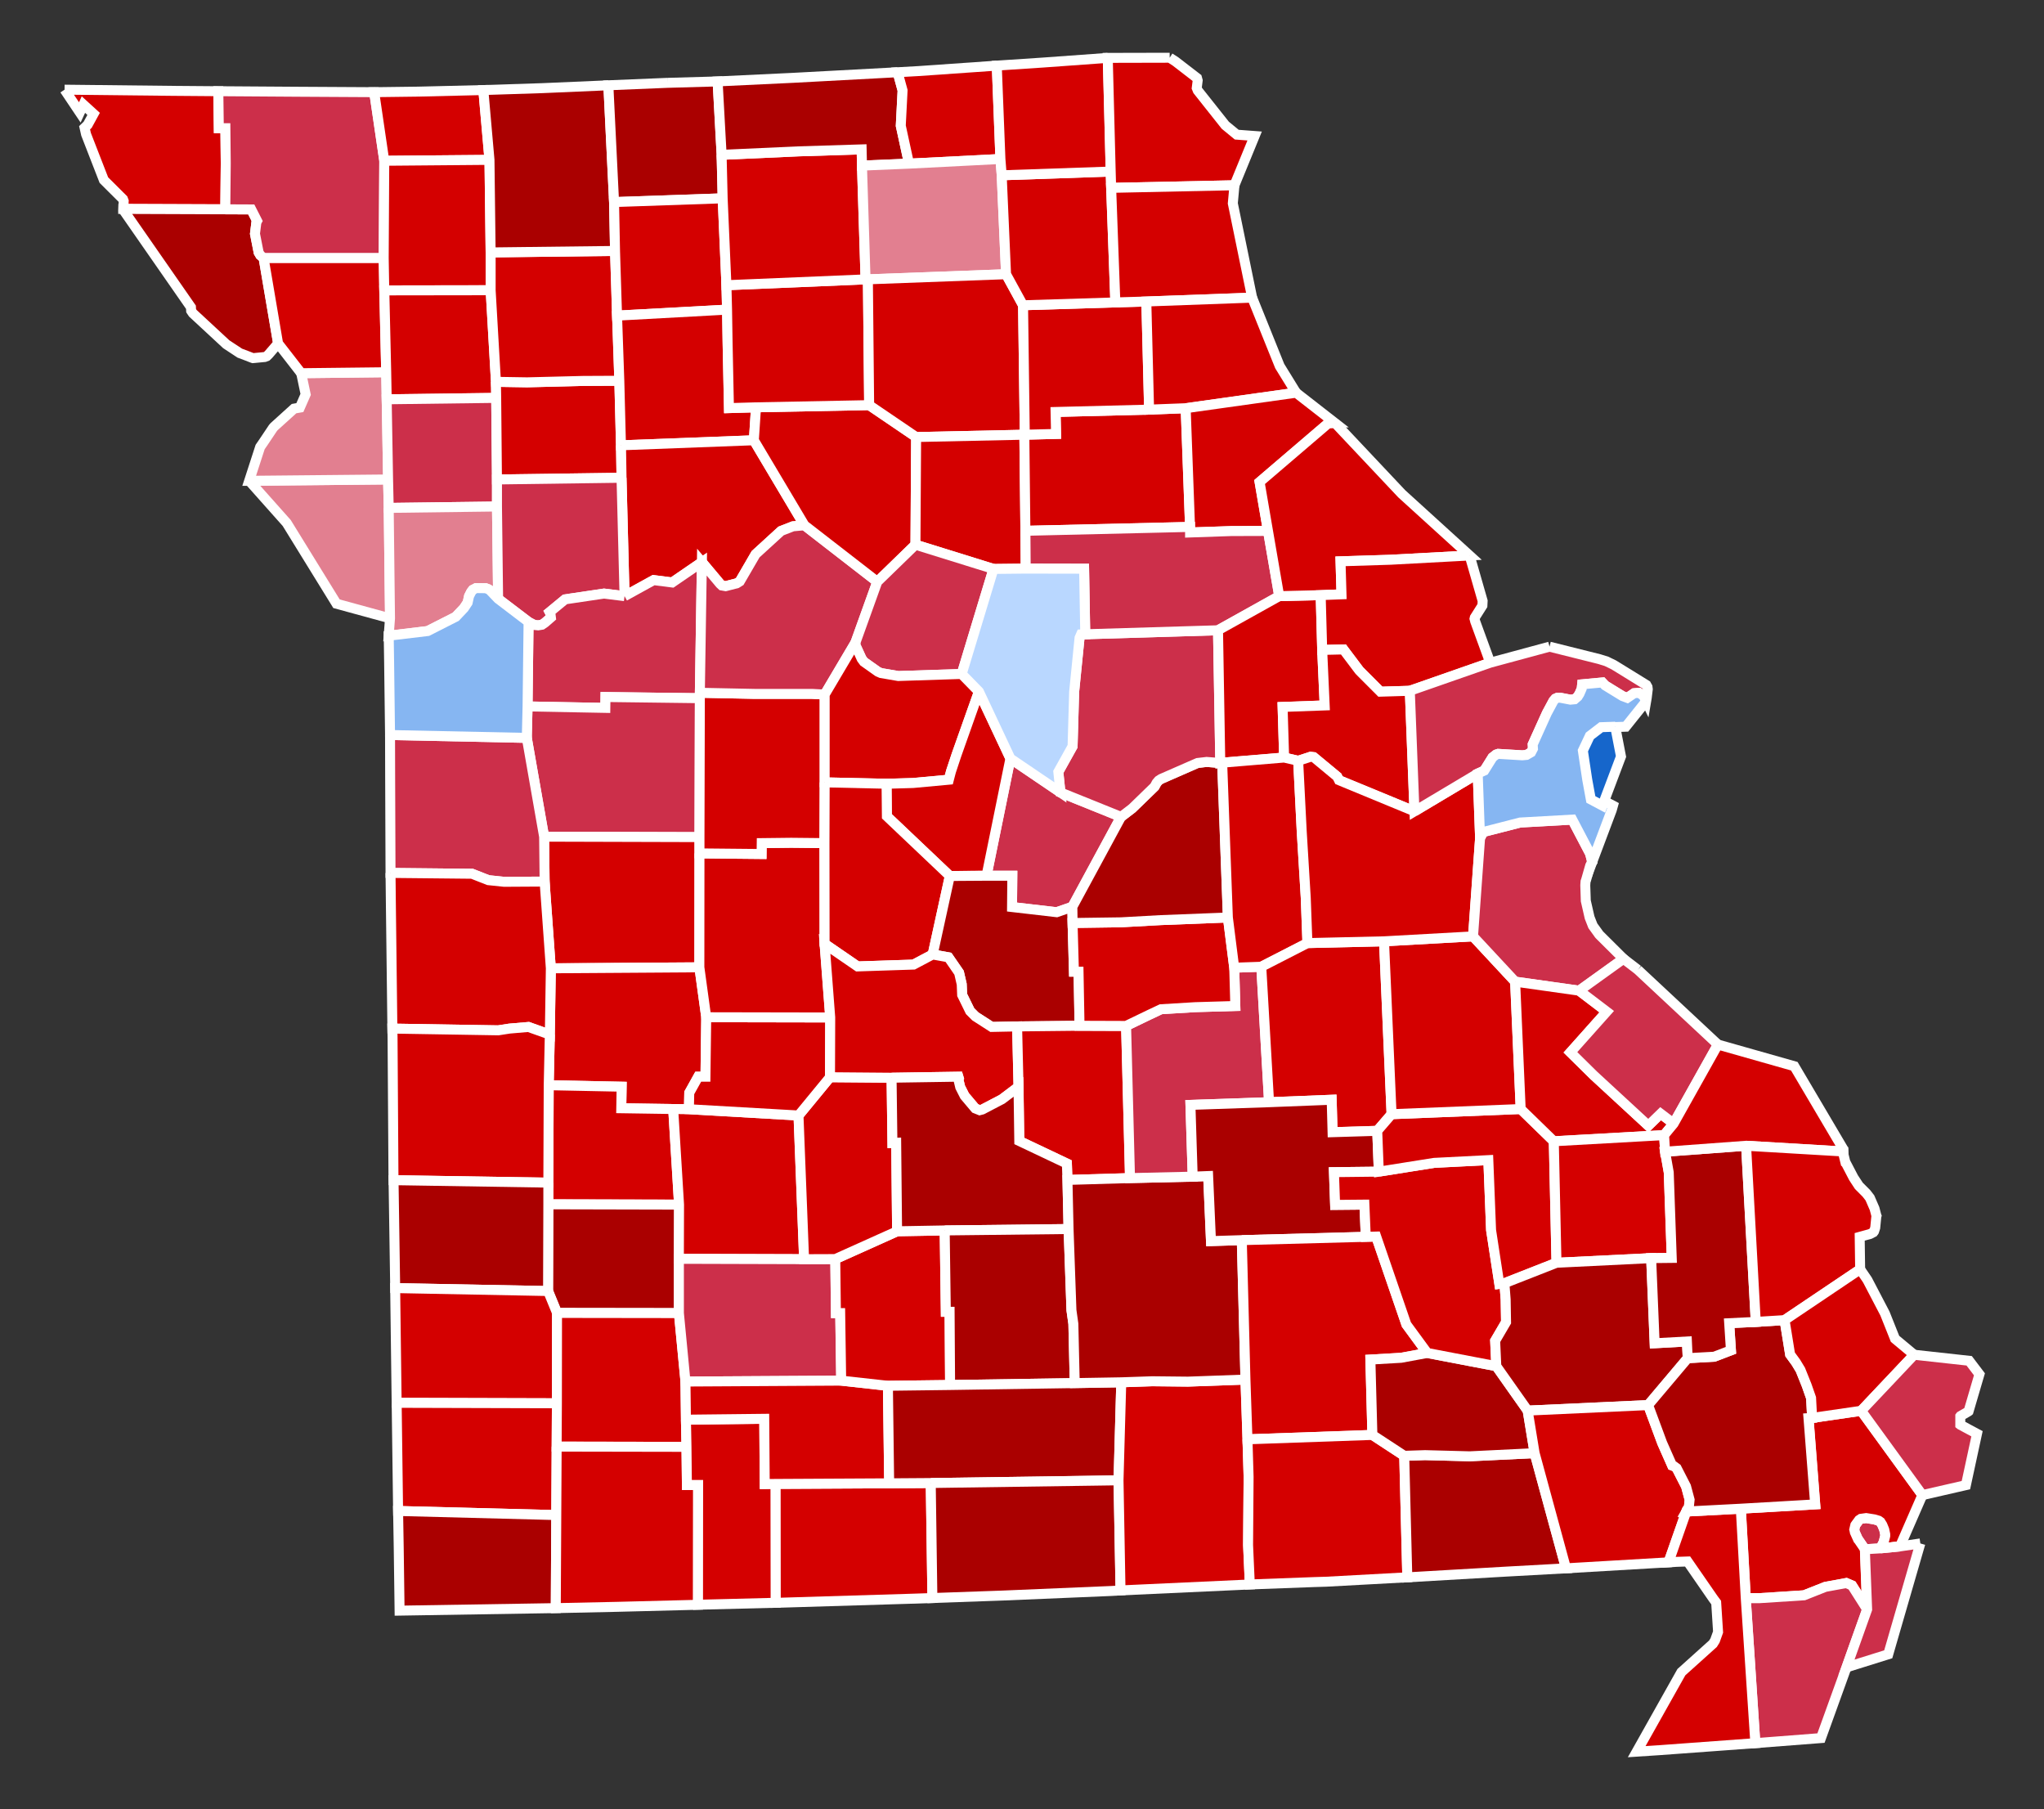 <?xml version="1.0" encoding="utf-8"?>
<!-- Generator: Adobe Illustrator 16.0.0, SVG Export Plug-In . SVG Version: 6.00 Build 0)  -->
<!DOCTYPE svg PUBLIC "-//W3C//DTD SVG 1.1//EN" "http://www.w3.org/Graphics/SVG/1.1/DTD/svg11.dtd">
<svg version="1.1"
	 id="svg7264" xmlns:svg="http://www.w3.org/2000/svg" xmlns:rdf="http://www.w3.org/1999/02/22-rdf-syntax-ns#" xmlns:cc="http://creativecommons.org/ns#" xmlns:sodipodi="http://sodipodi.sourceforge.net/DTD/sodipodi-0.dtd" xmlns:dc="http://purl.org/dc/elements/1.1/" xmlns:inkscape="http://www.inkscape.org/namespaces/inkscape" inkscape:version="0.48.1 " sodipodi:docname="Missouri Republican Presidential Primary Election Results by County, 2012.svg" sodipodi:version="0.32" inkscape:output_extension="org.inkscape.output.svg.inkscape"
	 xmlns="http://www.w3.org/2000/svg" xmlns:xlink="http://www.w3.org/1999/xlink" x="0px" y="0px" width="284.264px"
	 height="251.572px" viewBox="0 0 284.264 251.572" enable-background="new 0 0 284.264 251.572" xml:space="preserve">
<rect x="0" y="0" width="284.264" height="251.572" fill="#333333" stroke="none"/>
<defs>
	
	
		<inkscape:perspective  id="perspective7272" inkscape:persp3d-origin="372.04724 : 350.78739 : 1" sodipodi:type="inkscape:persp3d" inkscape:vp_y="0 : 1000 : 0" inkscape:vp_x="0 : 526.18109 : 1" inkscape:vp_z="744.09448 : 526.18109 : 1">
		</inkscape:perspective>
</defs>
<sodipodi:namedview  bordercolor="#666666" pagecolor="#ffffff" objecttolerance="10" borderopacity="1.0" guidetolerance="10" showguides="true" inkscape:cx="151.22527" showgrid="false" inkscape:cy="109.79369" inkscape:zoom="1.3712531" gridtolerance="10000" id="base" inkscape:window-width="1366" inkscape:window-y="-4" inkscape:current-layer="layer1" inkscape:pageopacity="0.0" inkscape:window-height="706" inkscape:window-maximized="1" inkscape:pageshadow="2" inkscape:window-x="-4" inkscape:document-units="px" inkscape:guide-bbox="true">
	</sodipodi:namedview>
<g>
	<path id="KY_Fulton" fill="#CC2F4A" stroke="#FFFFFF" stroke-width="1.386" d="M259.349,215.405l-0.895-1.309l-0.057-0.051
		l-0.434-0.961l-0.015-0.033l-0.041-0.218l-0.041-0.164l0.041-0.177l0.054-0.236l0.048-0.195l0.064-0.092l0.464-0.631l0.248-0.164
		l0.735-0.102l1.128,0.18l0.612,0.18l0.104,0.068l0.091,0.078l0.052,0.033l0.259,0.412l0.023,0.053l0.244,0.593l0.121,0.562v0.016
		l0.017,0.086v0.229l-0.032,0.141l-0.129,0.505l-0.048,0.198l-0.063,0.123l-0.395,0.757L259.349,215.405"/>
	<path id="MO_New_Madrid_1_" fill="#D40000" stroke="#FFFFFF" stroke-width="1.386" d="M252.018,197.141l6.82-0.99l8.513,11.717
		l-3.116,7.14l-2.718,0.272l0.393-0.756l0.063-0.127l0.047-0.195l0.13-0.506l0.032-0.139v-0.229l-0.018-0.087v-0.016l-0.12-0.562
		l-0.242-0.592l-0.025-0.053l-0.259-0.413l-0.052-0.033l-0.091-0.077l-0.104-0.069l-0.612-0.18l-1.128-0.18l-0.736,0.103
		l-0.248,0.164l-0.463,0.63l-0.065,0.093l-0.047,0.195l-0.054,0.235l-0.041,0.177l0.041,0.164l0.041,0.218l0.015,0.031l0.434,0.963
		l0.056,0.051l0.896,1.309l0.321,8.362l-2.109-3.327l-0.8-0.341l-2.912,0.536l-2.957,1.171l-6.171,0.397h-1.935l-0.69-12.439
		l10.345-0.599l-0.93-11.994L252.018,197.141"/>
	<path id="MO_Pemiscot_1_" fill="#CC2F4A" stroke="#FFFFFF" stroke-width="1.386" d="M259.669,223.766l-2.873,8.059l-3.548,9.831
		l-9.13,0.706l-1.333-20.158h1.935l6.171-0.397l2.957-1.171l2.912-0.537l0.798,0.342L259.669,223.766"/>
	<path id="MO_Atchison" fill="#D40000" stroke="#FFFFFF" stroke-width="1.386" d="M8.979,12.468l14.876,0.163l6.508,0.052
		l0.066,5.145h0.915l0.05,4.892l-0.064,6.383L17.156,29.05l0.041-0.936v-0.067l0.007-0.096l-0.1-0.264l-2.659-2.648l-2.476-6.368
		l-0.205-0.909l0.431-0.416l0.826-1.511l-1.419-1.292l-0.503,1.087L8.979,12.468"/>
	<path id="MO_Holt_1_" fill="#AA0000" stroke="#FFFFFF" stroke-width="1.386" d="M31.332,29.102l3.617,0.016l0.809,1.599
		l-0.1,0.193L35.46,32.5l0.511,2.597l0.229,0.39l0.457,0.373l2.019,11.89l-1.317,1.526l-0.032,0.032l-0.229,0.221l-0.282,0.108
		l-1.462,0.141l-0.175,0.015l-0.143-0.047L34.3,49.458L33.348,49.1l-1.883-1.239l-4.642-4.302L26.582,43.2l-0.025-0.481
		l-9.402-13.528V29.05L31.332,29.102"/>
	<path id="MO_Platte_1_" fill="#E27F90" stroke="#FFFFFF" stroke-width="1.386" d="M34.653,66.848l19.319-0.187l0.088,3.956
		l0.184,15.359l-7.445-2.035l-6.926-11.227L34.653,66.848"/>
	<path id="MO_Buchanan_1_" fill="#E27F90" stroke="#FFFFFF" stroke-width="1.386" d="M53.709,51.755l0.069,3.763l0.194,11.144
		l-19.319,0.187l1.525-4.697l0.457-0.664l1.324-1.979l0.153-0.18l2.78-2.516l0.809-0.141l0.807-1.84l-0.3-1.417l-0.319-1.528
		L53.709,51.755"/>
	<path id="MO_Andrew_1_" fill="#D40000" stroke="#FFFFFF" stroke-width="1.386" d="M53.364,35.86l0.078,4.52l0.265,11.375
		l-11.817,0.134l-3.216-4.137l-2.019-11.89h16.709"/>
	<path id="MO_Nodaway_1_" fill="#CC2F4A" stroke="#FFFFFF" stroke-width="1.386" d="M41.299,12.756l10.743,0.061l1.4,9.537
		l-0.078,13.504H36.657L36.2,35.487l-0.229-0.39L35.46,32.5l0.196-1.59l0.102-0.193l-0.815-1.599l-3.61-0.016l0.064-6.383
		l-0.05-4.892h-0.914l-0.067-5.145L41.299,12.756"/>
	<path id="MO_Worth_1_" fill="#D40000" stroke="#FFFFFF" stroke-width="1.386" d="M58.144,12.74l9.073-0.218l0.853,9.708
		l-14.628,0.125l-1.4-9.537L58.144,12.74"/>
	<path id="MO_Gentry_1_" fill="#D40000" stroke="#FFFFFF" stroke-width="1.386" d="M53.442,22.354l14.628-0.125l0.161,12.865v5.258
		l-14.789,0.024l-0.078-4.519L53.442,22.354"/>
	<path id="MO_DeKalb_1_" fill="#D40000" stroke="#FFFFFF" stroke-width="1.386" d="M68.234,40.355l0.737,12.731l0.041,2.235
		L53.78,55.515l-0.068-3.763l-0.264-11.376L68.234,40.355"/>
	<path id="MO_Clinton_1_" fill="#CC2F4A" stroke="#FFFFFF" stroke-width="1.386" d="M69.01,55.323l0.105,11.339v3.763L54.06,70.617
		l-0.088-3.956l-0.194-11.144L69.01,55.323"/>
	<path id="MO_Clay_1_" fill="#E27F90" stroke="#FFFFFF" stroke-width="1.386" d="M54.06,70.617l15.056-0.193l0.157,12.832
		l-1.13-1.184l-0.209-0.14l-0.389-0.148l-1.335-0.016l-0.457,0.236l-0.227,0.295l-0.298,0.587l-0.196,0.897l-0.514,0.77
		l-1.139,1.208l-3.906,1.979l-5.418,0.648l0.184-2.41L54.06,70.617"/>
	<path id="MO_Caldwell_1_" fill="#D40000" stroke="#FFFFFF" stroke-width="1.386" d="M68.971,53.088l4.329,0.07l7.801-0.195
		l5.03-0.024l0.23,8.976l0.071,4.512l-17.319,0.236l-0.106-11.339L68.971,53.088"/>
	<path id="MO_Daviess_1_" fill="#D40000" stroke="#FFFFFF" stroke-width="1.386" d="M85.536,34.891l0.283,8.994l0.314,9.053
		l-5.029,0.024l-7.802,0.195l-4.329-0.07l-0.737-12.73v-5.258L85.536,34.891"/>
	<path id="MO_Harrison_1_" fill="#AA0000" stroke="#FFFFFF" stroke-width="1.386" d="M84.607,11.859L85.4,28.096l0.136,6.793
		l-17.302,0.205l-0.16-12.865l-0.854-9.708l8.226-0.266L84.607,11.859"/>
	<path id="MO_Mercer_1_" fill="#AA0000" stroke="#FFFFFF" stroke-width="1.386" d="M92.852,11.518l6.945-0.196l0.559,10.208
		l0.146,6.047L85.4,28.096l-0.793-16.238L92.852,11.518"/>
	<path id="MO_Grundy_1_" fill="#D40000" stroke="#FFFFFF" stroke-width="1.386" d="M100.503,27.576l0.524,12.076l0.086,3.396
		l-15.296,0.833l-0.283-8.992l-0.136-6.793L100.503,27.576"/>
	<path id="MO_Livingston_1_" fill="#D40000" stroke="#FFFFFF" stroke-width="1.386" d="M101.116,43.051l0.071,4.551l0.189,9.14
		l3.764-0.108l-0.302,4.582l-18.477,0.701l-0.23-8.976l-0.314-9.054L101.116,43.051"/>
	<path id="MO_Carroll_1_" fill="#D40000" stroke="#FFFFFF" stroke-width="1.386" d="M86.365,61.914l18.476-0.701l7.033,11.82
		l-1.596,0.142l-1.65,0.646l-3.539,3.234l-2.198,3.78l-0.423,0.264l-1.546,0.397l-0.524-0.093l-0.243-0.227l-2.535-3.023l-4.13,2.83
		l-2.586-0.329l-4.042,2.228L86.44,66.423L86.365,61.914"/>
	<path id="MO_Ray_1_" fill="#CC2F4A" stroke="#FFFFFF" stroke-width="1.386" d="M86.435,66.427l0.421,16.458l-2.852-0.359
		l-5.416,0.804l-2.142,1.767l0.1,0.196l0.073,0.56l-0.826,0.716l-0.421,0.289l-0.526,0.086l-0.545-0.056l-0.79-0.413l-4.236-3.218
		l-0.157-12.831v-3.764L86.435,66.427"/>
	<path id="MO_Lafayette_1_" fill="#CC2F4A" stroke="#FFFFFF" stroke-width="1.386" d="M86.856,82.886l4.042-2.228l2.586,0.329
		l4.131-2.83L97.33,96.321v0.756l-13.127-0.164l-0.021,1.513l-10.814-0.204l0.141-11.743l0.789,0.413l0.546,0.055l0.526-0.086
		l0.421-0.288l0.825-0.717l-0.068-0.56l-0.105-0.196l2.144-1.767l5.416-0.804L86.856,82.886"/>
	<path id="MO_Johnson_1_" fill="#CC2F4A" stroke="#FFFFFF" stroke-width="1.386" d="M97.333,97.075l-0.052,19.315l-21.608-0.062
		l-2.409-13.737l0.108-4.372l10.814,0.204l0.021-1.513L97.333,97.075"/>
	<path id="MO_Henry_1_" fill="#D40000" stroke="#FFFFFF" stroke-width="1.386" d="M97.278,116.39v2.26l-0.015,15.842l-20.659,0.142
		L75.74,122.57l-0.071-6.242L97.278,116.39"/>
	<path id="MO_Cass_1_" fill="#CC2F4A" stroke="#FFFFFF" stroke-width="1.386" d="M54.244,102.195l19.018,0.397l2.409,13.737
		l0.071,6.242l-5.627,0.033l-2.203-0.229l-2.262-0.889l-11.339-0.115l-0.052-13.527L54.244,102.195"/>
	<path id="MO_St._Clair_1_" fill="#D40000" stroke="#FFFFFF" stroke-width="1.386" d="M76.607,134.63l20.658-0.139l0.953,6.941
		l-0.107,8.27h-1.005l-1.249,2.244l-0.045,2.276l-2.184-0.026l-7.223-0.109l0.049-2.996l-10.142-0.206l0.153-7.045L76.607,134.63"/>
	<path id="MO_Bates_1_" fill="#D40000" stroke="#FFFFFF" stroke-width="1.386" d="M54.311,121.37l11.339,0.115l2.262,0.889
		l2.198,0.229l5.628-0.033l0.869,12.064l-0.143,9.21l-2.971-1.059l-2.638,0.227l-1.562,0.242l-14.723-0.242l-0.207-17.042
		L54.311,121.37"/>
	<path id="MO_Cedar_1_" fill="#D40000" stroke="#FFFFFF" stroke-width="1.386" d="M76.309,150.885l10.142,0.206l-0.05,2.996
		l7.224,0.109l0.813,13.289l-18.181-0.043v-3.014L76.309,150.885"/>
	<path id="MO_Vernon_1_" fill="#D40000" stroke="#FFFFFF" stroke-width="1.386" d="M76.463,143.843l-0.153,7.044l-0.052,13.544
		l-21.523-0.342l-0.018-1.005l-0.123-18.864l-0.023-1.207l14.723,0.242l1.562-0.242l2.638-0.227L76.463,143.843"/>
	<path id="MO_Dade_1_" fill="#AA0000" stroke="#FFFFFF" stroke-width="1.386" d="M76.258,167.444l18.181,0.043l-0.024,7.533v7.55
		l-16.946-0.024l-1.249-3.045L76.258,167.444"/>
	<path id="MO_Barton_1_" fill="#AA0000" stroke="#FFFFFF" stroke-width="1.386" d="M76.258,164.43v3.014l-0.039,12.059
		l-21.258-0.408l-0.229-15.006L76.258,164.43"/>
	<path id="MO_Jasper_1_" fill="#D40000" stroke="#FFFFFF" stroke-width="1.386" d="M76.219,179.501l1.249,3.045l-0.018,12.561
		l-22.287-0.062l-0.189-14.595l-0.016-1.357L76.219,179.501"/>
	<path id="MO_Newton_1_" fill="#D40000" stroke="#FFFFFF" stroke-width="1.386" d="M55.165,195.045l22.287,0.062l-0.09,15.545
		l-21.998-0.568L55.165,195.045"/>
	<path id="MO_McDonald_1_" fill="#AA0000" stroke="#FFFFFF" stroke-width="1.386" d="M77.362,210.651l-0.067,12.936l-21.724,0.35
		l-0.119-8.727l-0.088-5.129L77.362,210.651"/>
	<path id="MO_Lawrence_1_" fill="#D40000" stroke="#FFFFFF" stroke-width="1.386" d="M94.414,182.57l0.915,9.513l0.066,5.3
		l0.076,3.78l-18.058-0.033l0.036-6.023l0.018-12.561L94.414,182.57"/>
	<path id="MO_Barry_1_" fill="#D40000" stroke="#FFFFFF" stroke-width="1.386" d="M77.416,201.132l18.053,0.033l0.059,5.305h1.562
		l-0.015,16.652l-11.326,0.288l-8.455,0.18L77.416,201.132"/>
	<path id="MO_Polk_1_" fill="#D40000" stroke="#FFFFFF" stroke-width="1.386" d="M95.807,154.222l15.245,0.872l0.776,19.979
		l-17.415-0.053l0.024-7.533l-0.813-13.289L95.807,154.222"/>
	<path id="MO_Stone_1_" fill="#D40000" stroke="#FFFFFF" stroke-width="1.386" d="M95.397,197.383l10.891-0.12l0.066,9.07
		l1.519-0.016l0.016,16.527l-10.813,0.272l0.015-16.651h-1.562l-0.058-5.306L95.397,197.383"/>
	<path id="MO_Greene_1_" fill="#CC2F4A" stroke="#FFFFFF" stroke-width="1.386" d="M111.829,175.073l4.34-0.016l0.091,7.513h0.597
		l0.136,9.39l-21.661,0.126l-0.915-9.514v-7.55L111.829,175.073"/>
	<path id="MO_Taney_1_" fill="#D40000" stroke="#FFFFFF" stroke-width="1.386" d="M123.657,206.235l5.785-0.04l0.23,15.99
		l-3.291,0.108l-17.715,0.537l-0.778,0.016l-0.016-16.527L123.657,206.235"/>
	<path id="MO_Christian_1_" fill="#D40000" stroke="#FFFFFF" stroke-width="1.386" d="M116.99,191.96l6.492,0.716l0.175,13.56
		l-15.786,0.084l-1.517,0.016l-0.068-9.07l-10.891,0.121l-0.066-5.3L116.99,191.96"/>
	<path id="MO_Webster_1_" fill="#D40000" stroke="#FFFFFF" stroke-width="1.386" d="M124.761,171.193l6.617-0.117l0.155,11.312
		h0.526l0.069,10.178l-8.649,0.108l-6.492-0.716l-0.138-9.391h-0.596l-0.091-7.512L124.761,171.193"/>
	<path id="MO_Dallas_1_" fill="#D40000" stroke="#FFFFFF" stroke-width="1.386" d="M115.428,149.773l8.565,0.068l0.121,9.07
		l0.525-0.022l0.125,12.304l-8.597,3.864l-4.34,0.016l-0.778-19.979L115.428,149.773"/>
	<path id="MO_Hickory_1_" fill="#D40000" stroke="#FFFFFF" stroke-width="1.386" d="M98.217,141.432l17.242,0.033l-0.03,8.308
		l-4.374,5.321l-15.245-0.872l0.046-2.276l1.248-2.244h1.006L98.217,141.432"/>
	<path id="MO_Benton_1_" fill="#D40000" stroke="#FFFFFF" stroke-width="1.386" d="M97.278,118.651l8.635,0.084l0.021-1.513
		l4.092-0.047l4.635,0.047l0.015,13.996l0.785,10.247l-17.244-0.033l-0.953-6.941L97.278,118.651"/>
	<path id="MO_Pettis_1_" fill="#D40000" stroke="#FFFFFF" stroke-width="1.386" d="M97.333,96.319l7.583,0.154h8.016l1.76,0.095
		v12.208l-0.032,8.446l-4.633-0.047l-4.092,0.047l-0.021,1.513l-8.635-0.084v-2.26l0.052-19.315v-0.756"/>
	<path id="MO_Saline_1_" fill="#CC2F4A" stroke="#FFFFFF" stroke-width="1.386" d="M111.874,73.035l10.131,7.854l-3.041,8.462
		l-4.274,7.219l-1.761-0.095h-8.015l-7.584-0.154l0.283-18.164l2.536,3.023l0.244,0.227l0.523,0.093l1.547-0.397l0.423-0.264
		l2.197-3.779l3.54-3.235l1.65-0.645L111.874,73.035"/>
	<path id="MO_Chariton_1_" fill="#D40000" stroke="#FFFFFF" stroke-width="1.386" d="M120.877,56.328l6.531,4.434l-0.093,14.968
		l-5.308,5.158l-10.131-7.854l-7.036-11.819l0.302-4.582L120.877,56.328"/>
	<path id="MO_Linn_1_" fill="#D40000" stroke="#FFFFFF" stroke-width="1.386" d="M120.375,38.844l0.325-0.009l0.175,17.493
		l-15.734,0.305l-3.764,0.108l-0.189-9.14l-0.074-4.551l-0.086-3.396L120.375,38.844"/>
	<path id="MO_Sullivan_1_" fill="#D40000" stroke="#FFFFFF" stroke-width="1.386" d="M100.356,21.53l10.681-0.483l8.79-0.273
		l0.05,2.251l0.498,15.819l-19.348,0.809l-0.524-12.076L100.356,21.53"/>
	<path id="MO_Putnam_1_" fill="#AA0000" stroke="#FFFFFF" stroke-width="1.386" d="M124.835,10.043l0.692,2.531l-0.252,4.909
		l1.143,5.267l-6.537,0.272l-0.05-2.251l-8.789,0.272l-10.681,0.484L99.802,11.32l10.51-0.499L124.835,10.043"/>
	<path id="MO_Schuyler_1_" fill="#D40000" stroke="#FFFFFF" stroke-width="1.386" d="M138.624,9.124l0.505,12.982l-12.711,0.646
		l-1.145-5.267l0.252-4.909l-0.692-2.531l2.901-0.163L138.624,9.124"/>
	<path id="MO_Adair_1_" fill="#E27F90" stroke="#FFFFFF" stroke-width="1.386" d="M139.127,22.106l0.184,2.267l0.605,13.753
		L120.7,38.838l-0.325,0.009l-0.498-15.82l6.537-0.272L139.127,22.106"/>
	<path id="MO_Macon_1_" fill="#D40000" stroke="#FFFFFF" stroke-width="1.386" d="M139.918,38.127l2.362,4.315l0.241,18h-0.068
		l-15.047,0.323l-6.531-4.434L120.7,38.838L139.918,38.127"/>
	<path id="MO_Randolph_1_" fill="#D40000" stroke="#FFFFFF" stroke-width="1.386" d="M142.457,60.442l0.148,13.358l0.041,5.258
		l-4.479,0.048l-10.852-3.373l0.093-14.969L142.457,60.442"/>
	<path id="MO_Howard_1_" fill="#CC2F4A" stroke="#FFFFFF" stroke-width="1.386" d="M127.315,75.73l10.852,3.374l-4.42,14.602
		l-8.823,0.289l-2.407-0.413l-0.419-0.18l-1.956-1.385l-0.314-0.427l-0.863-1.887v-0.351l3.041-8.463L127.315,75.73"/>
	<path id="MO_Cooper_1_" fill="#D40000" stroke="#FFFFFF" stroke-width="1.386" d="M118.964,89.349V89.7l0.865,1.888l0.314,0.426
		L122.1,93.4l0.418,0.18l2.407,0.413l8.824-0.288l2.392,2.446l-3.123,8.813l-0.764,2.301l-0.296,1.138l-4.974,0.458l-3.69,0.11
		l-8.605-0.195V96.566L118.964,89.349"/>
	<path id="MO_Cole_1_" fill="#CC2F4A" stroke="#FFFFFF" stroke-width="1.386" d="M140.52,105.465l6.958,4.715l8.425,3.396
		l-6.767,12.5l-2.181,0.756l-6.21-0.718l0.041-4.352h-3.589L140.52,105.465"/>
	<path id="MO_Moniteau_1_" fill="#D40000" stroke="#FFFFFF" stroke-width="1.386" d="M136.139,96.153l4.381,9.313l-3.322,16.295
		l-5.105,0.038l-8.755-8.305l-0.045-4.519l3.69-0.109l4.974-0.459l0.296-1.138l0.764-2.301L136.139,96.153"/>
	<path id="MO_Morgan_1_" fill="#D40000" stroke="#FFFFFF" stroke-width="1.386" d="M114.689,108.777l8.605,0.195l0.046,4.52
		l8.755,8.305l-2.386,10.909l-2.659,1.403l-7.785,0.258l-4.587-3.147l-0.016-13.996L114.689,108.777"/>
	<path id="MO_Miller_1_" fill="#AA0000" stroke="#FFFFFF" stroke-width="1.386" d="M137.198,121.76h3.589l-0.041,4.352l6.21,0.718
		l2.181-0.756l0.032,2.251l0.19,6.771H150l0.138,7.521l-8.688,0.093l-3.528,0.071l-2.269-1.46l-0.74-0.739l-1.104-2.253
		l-0.061-1.486l-0.366-1.597l-1.478-2.143l-2.195-0.399l2.385-10.909L137.198,121.76"/>
	<path id="MO_Camden_1_" fill="#D40000" stroke="#FFFFFF" stroke-width="1.386" d="M129.708,132.705l2.195,0.399l1.478,2.143
		l0.366,1.597l0.061,1.486l1.104,2.253l0.74,0.739l2.271,1.46l3.526-0.071l0.199,8.394l-2.304,1.736l-2.733,1.426l-0.362,0.094
		l-0.618-0.248l-1.474-1.746l-0.614-1.209l-0.281-1.169l0.071-0.108l-0.054-0.18l-9.283,0.142l-8.565-0.071l0.03-8.305
		l-0.782-10.247l4.587,3.149l7.785-0.257L129.708,132.705"/>
	<path id="MO_Pulaski_1_" fill="#D40000" stroke="#FFFFFF" stroke-width="1.386" d="M150.137,142.62l6.471,0.023l0.546,21.157
		l-8.699,0.257l-0.075-2.277l-6.622-3.139l-0.107-7.535l-0.198-8.394L150.137,142.62"/>
	<path id="MO_Laclede_1_" fill="#AA0000" stroke="#FFFFFF" stroke-width="1.386" d="M123.994,149.842l9.281-0.142l0.056,0.18
		l-0.071,0.108l0.28,1.169l0.615,1.209l1.473,1.746l0.619,0.248l0.362-0.094l2.733-1.426l2.304-1.736l0.107,7.535l6.621,3.139
		l0.076,2.277l0.155,6.825l-17.228,0.195l-6.617,0.117l-0.125-12.304l-0.524,0.022L123.994,149.842"/>
	<path id="MO_Wright_1_" fill="#AA0000" stroke="#FFFFFF" stroke-width="1.386" d="M131.381,171.076l17.229-0.195l0.401,11.299
		l0.266,1.886l0.191,8.238l-17.335,0.264l-0.068-10.177h-0.526L131.381,171.076"/>
	<path id="MO_Douglas_1_" fill="#AA0000" stroke="#FFFFFF" stroke-width="1.386" d="M155.939,192.192l-0.382,13.628l-26.115,0.375
		l-5.782,0.04l-0.175-13.56l8.648-0.108l17.335-0.264L155.939,192.192"/>
	<path id="MO_Ozark_1_" fill="#AA0000" stroke="#FFFFFF" stroke-width="1.386" d="M129.442,206.195l26.115-0.375l0.278,15.306
		l-1.199,0.074l-15.206,0.64l-9.76,0.344L129.442,206.195"/>
	<path id="MO_Howell_1_" fill="#D40000" stroke="#FFFFFF" stroke-width="1.386" d="M173.21,191.811l0.28,8.307l0.157,5.236
		l-0.073,9.458l0.244,5.487l-17.984,0.826l-0.278-15.306l0.382-13.628l4.308-0.146l4.956,0.053L173.21,191.811"/>
	<path id="MO_Texas_1_" fill="#AA0000" stroke="#FFFFFF" stroke-width="1.386" d="M157.154,163.798l8.718-0.201l2.15-0.086
		l0.393,9.045l4.284-0.133l0.511,19.386l-8.007,0.288l-4.956-0.053l-4.308,0.146l-6.473,0.111l-0.191-8.238l-0.266-1.886
		l-0.401-11.3l-0.155-6.824L157.154,163.798"/>
	<path id="MO_Phelps_1_" fill="#CC2F4A" stroke="#FFFFFF" stroke-width="1.386" d="M171.646,134.546l3.762-0.133l1.085,18.834
		l-10.934,0.373l0.313,9.977l-8.718,0.201l-0.546-21.156l3.182-1.535l1.669-0.789l4.734-0.288l5.608-0.162L171.646,134.546"/>
	<path id="MO_Maries_1_" fill="#D40000" stroke="#FFFFFF" stroke-width="1.386" d="M170.763,127.565l0.883,6.98l0.152,5.324
		l-5.607,0.164l-4.734,0.287l-1.67,0.788l-3.181,1.534l-6.471-0.023l-0.139-7.52h-0.641l-0.189-6.771l6.721-0.094l5.498-0.304
		L170.763,127.565"/>
	<path id="MO_Osage_1_" fill="#AA0000" stroke="#FFFFFF" stroke-width="1.386" d="M169.707,106.083l0.264-0.041l0.791,21.523
		l-9.371,0.366l-5.501,0.304l-6.721,0.094l-0.032-2.252l6.767-12.499l1.546-1.182l3.117-3.024l0.282-0.52l0.28-0.329l0.352-0.227
		l5.056-2.213l1.271-0.147L169.707,106.083"/>
	<path id="MO_Callaway_1_" fill="#CC2F4A" stroke="#FFFFFF" stroke-width="1.386" d="M150.929,88.185l18.46-0.554l0.317,18.452
		l-1.894-0.147l-1.272,0.147l-5.056,2.213l-0.352,0.226l-0.28,0.33l-0.283,0.52l-3.116,3.024l-1.547,1.182l-8.425-3.396
		l-0.293-2.861l1.982-3.559l0.218-7.566l0.75-7.505l0.214-0.483L150.929,88.185"/>
	<path id="MO_Monroe_1_" fill="#D40000" stroke="#FFFFFF" stroke-width="1.386" d="M164.895,56.759l0.607,16.503l-22.897,0.539
		l-0.148-13.358h0.064l4.347-0.109l-0.069-3.056l13.011-0.326L164.895,56.759"/>
	<path id="MO_Shelby_1_" fill="#D40000" stroke="#FFFFFF" stroke-width="1.386" d="M155.116,42.045l4.309-0.125l0.385,15.032
		l-13.011,0.327l0.069,3.054l-4.347,0.109l-0.241-18L155.116,42.045"/>
	<path id="MO_Knox_1_" fill="#D40000" stroke="#FFFFFF" stroke-width="1.386" d="M139.31,24.373l15.156-0.52l0.064,2.267
		l0.582,15.927l-12.835,0.397l-2.362-4.315L139.31,24.373"/>
	<path id="MO_Scotland_1_" fill="#D40000" stroke="#FFFFFF" stroke-width="1.386" d="M154.06,8.047l0.408,15.804l-15.156,0.52
		l-0.18-2.267l-0.507-12.983l6.471-0.427L154.06,8.047"/>
	<path id="MO_Clark_1_" fill="#D40000" stroke="#FFFFFF" stroke-width="1.386" d="M162.671,8.027l0.792,0.505l3.011,2.322
		l0.091,0.333l-0.132,1.046l0.145,0.356l3.827,4.824l1.592,1.309l2.49,0.187l-2.808,6.85l-17.147,0.359l-0.064-2.267l-0.408-15.804
		L162.671,8.027"/>
	<path id="MO_Lewis_1_" fill="#D40000" stroke="#FFFFFF" stroke-width="1.386" d="M171.68,25.759l-0.229,2.518l2.689,13.108
		l-14.714,0.536l-4.31,0.124l-0.583-15.926L171.68,25.759"/>
	<path id="MO_Marion_1_" fill="#D40000" stroke="#FFFFFF" stroke-width="1.386" d="M174.139,41.384l3.833,9.512l2.281,3.702
		l-15.358,2.158l-5.089,0.195l-0.384-15.032L174.139,41.384"/>
	<path id="MO_Ralls_1_" fill="#D40000" stroke="#FFFFFF" stroke-width="1.386" d="M164.895,56.759l15.358-2.158l5.423,4.222
		l-0.985,0.052l-9.519,8.143l1.167,6.803l-5.107,0.016l-5.731,0.195V73.26L164.895,56.759"/>
	<path id="MO_Audrain_1_" fill="#CC2F4A" stroke="#FFFFFF" stroke-width="1.386" d="M142.608,73.801l22.897-0.539v0.773
		l5.732-0.196l5.105-0.016l1.562,9.063l-8.513,4.745l-18.461,0.554l-0.16-9.111l-8.123-0.016L142.608,73.801"/>
	<path id="MO_Montgomery_1_" fill="#D40000" stroke="#FFFFFF" stroke-width="1.386" d="M183.671,82.745l0.209,7.618l0.348,7.713
		l-5.852,0.211l0.213,7.037l-8.616,0.715l-0.264,0.041l-0.316-18.453l8.513-4.745L183.671,82.745"/>
	<path id="MO_Pike_1_" fill="#D40000" stroke="#FFFFFF" stroke-width="1.386" d="M185.678,58.823l9.267,9.833l9.436,8.579
		l-11.002,0.593l-6.947,0.217l0.136,4.59l-2.895,0.112l-5.768,0.141l-1.562-9.063l-1.167-6.803l9.519-8.143L185.678,58.823"/>
	<path id="MO_Lincoln_1_" fill="#D40000" stroke="#FFFFFF" stroke-width="1.386" d="M204.381,77.234l1.813,6.311l-0.032,0.649
		l-1.06,1.674l-0.036,0.163l0.095,0.359v0.014l2.092,5.735l-11.186,3.905l-4.094,0.124l-2.923-2.93l-2.217-2.944l-2.953,0.069
		l-0.209-7.618l2.895-0.112l-0.136-4.59l6.947-0.217L204.381,77.234"/>
	<path id="MO_Warren_1_" fill="#D40000" stroke="#FFFFFF" stroke-width="1.386" d="M183.88,90.365l2.953-0.069l2.217,2.943
		l2.923,2.93l4.094-0.124l0.647,16.76l-10.5-4.332l-0.241-0.49l-3.271-2.711l-0.438-0.052l-1.724,0.561l-1.952-0.452l-0.213-7.037
		l5.852-0.21L183.88,90.365"/>
	<path id="MO_Gasconade_1_" fill="#D40000" stroke="#FFFFFF" stroke-width="1.386" d="M180.539,105.778l0.496,9.825l0.559,9.211
		l0.23,6.311l-6.416,3.287l-3.762,0.133l-0.883-6.98l-0.791-21.523l8.616-0.715L180.539,105.778"/>
	<path id="MO_Crawford_1_" fill="#D40000" stroke="#FFFFFF" stroke-width="1.386" d="M181.827,131.126l10.654-0.249l1.049,24.038
		l-1.995,2.315l-6.21,0.187l-0.13-4.51l-8.702,0.342l-1.085-18.832L181.827,131.126"/>
	<path id="MO_Dent_1_" fill="#AA0000" stroke="#FFFFFF" stroke-width="1.386" d="M191.535,157.228l0.22,5.674l-6.237,0.071
		l0.161,4.549l4.074-0.037l0.19,4.48l-17.244,0.459l-4.284,0.133l-0.395-9.045l-2.148,0.086l-0.313-9.977l10.934-0.373l8.707-0.342
		l0.123,4.51L191.535,157.228"/>
	<path id="MO_Shannon_1_" fill="#D40000" stroke="#FFFFFF" stroke-width="1.386" d="M172.699,172.425l17.244-0.459l1.449-0.04
		l4.199,12.226l2.903,3.96l-3.647,0.669l-4.266,0.247l0.277,10.48l-17.369,0.61l-0.28-8.307L172.699,172.425"/>
	<path id="MO_Oregon_1_" fill="#D40000" stroke="#FFFFFF" stroke-width="1.386" d="M173.49,200.118l17.369-0.61l4.431,2.899
		l0.425,16.896l-11.255,0.611l-1.721,0.053l-8.921,0.33l-0.244-5.487l0.073-9.458L173.49,200.118"/>
	<path id="MO_Ripley_1_" fill="#AA0000" stroke="#FFFFFF" stroke-width="1.386" d="M195.29,202.409l2.888-0.094l6.219,0.164
		l9.022-0.437l4.365,16.013l-8.36,0.459l-13.705,0.794L195.29,202.409"/>
	<path id="MO_Carter_1_" fill="#AA0000" stroke="#FFFFFF" stroke-width="1.386" d="M198.495,188.111l9.601,1.839l4.359,6.178
		l0.966,5.915l-9.022,0.437l-6.218-0.164l-2.889,0.094l-4.43-2.899l-0.278-10.48l4.266-0.246L198.495,188.111"/>
	<path id="MO_Reynolds_1_" fill="#D40000" stroke="#FFFFFF" stroke-width="1.386" d="M191.755,162.902l7.691-1.222l7.541-0.383
		l0.382,9.731l1.145,7.481l0.705-0.093l0.175,2.267l0.055,3.148l-1.515,2.588l0.16,3.531l-9.601-1.839l-2.903-3.96l-4.201-12.226
		l-1.447,0.04l-0.19-4.48l-4.074,0.037l-0.162-4.549L191.755,162.902"/>
	<path id="MO_Iron_1_" fill="#D40000" stroke="#FFFFFF" stroke-width="1.386" d="M211.486,154.196l4.607,4.482l0.373,16.894
		l-7.248,2.846l-0.705,0.093l-1.145-7.481l-0.382-9.731l-7.541,0.383l-7.691,1.222l-0.22-5.674l1.995-2.315L211.486,154.196"/>
	<path id="MO_Washington_1_" fill="#D40000" stroke="#FFFFFF" stroke-width="1.386" d="M204.858,130.189l5.854,6.295l0.774,17.712
		l-17.956,0.717l-1.049-24.038L204.858,130.189"/>
	<path id="MO_Franklin_1_" fill="#D40000" stroke="#FFFFFF" stroke-width="1.386" d="M196.716,112.806l8.794-5.251l0.33,8.951
		l-0.981,13.684l-12.377,0.686l-10.654,0.246l-0.233-6.308l-0.559-9.209l-0.496-9.828l1.724-0.56l0.438,0.052l3.27,2.711l0.242,0.49
		L196.716,112.806"/>
	<path id="MO_St._Charles_1_" fill="#CC2F4A" stroke="#FFFFFF" stroke-width="1.386" d="M215.498,89.911l6.926,1.731l1.001,0.313
		l0.981,0.475l0.741,0.452l3.816,2.354l0.161,0.289l0.037,0.304l-0.145,1.19l-0.082,0.485l-0.371-0.756l-0.634-0.414l-0.669,0.054
		l-0.949,0.646l-0.666-0.249l-2.412-1.48l-0.39-0.414l-2.811,0.257l-0.065,0.615l-0.304,0.692l-0.248,0.398l-0.436,0.375
		l-0.578,0.054l-1.394-0.266h-0.42l-0.281,0.125l-0.263,0.304l-0.919,1.708l-1.969,4.356l0.034,0.591l-0.257,0.499l-0.634,0.366
		l-0.589,0.054l-3.353-0.202l-0.282,0.093l-0.509,0.397l-1.144,1.831l-0.914,0.422l-8.794,5.245l-0.647-16.76l11.187-3.905
		L215.498,89.911"/>
	<path id="MO_Jefferson_1_" fill="#CC2F4A" stroke="#FFFFFF" stroke-width="1.386" d="M205.84,116.506l0.439-0.823l5.134-1.317
		l7.245-0.408l2.476,4.722l0.302,1.169l-0.109,0.149l-0.177,0.357l-0.572,1.996l-0.075,0.218l-0.034,0.523l0.071,2.156l0.528,2.316
		l0.452,1.153l0.726,1.005l0.125,0.18l0.104,0.115l3.307,3.287l-6.171,4.437l-8.897-1.258l-5.856-6.293L205.84,116.506"/>
	<path id="MO_St._Francois" fill="#D40000" stroke="#FFFFFF" stroke-width="1.386" d="M210.714,136.484l8.899,1.256l3.833,2.915
		l-5.045,5.656l3.216,3.169l7.616,7.029l1.714-1.666l1.811,1.373l-1.329,1.606l-15.338,0.855l-4.606-4.482L210.714,136.484"/>
	<path id="MO_Ste._Genevieve" fill="#CC2F4A" stroke="#FFFFFF" stroke-width="1.386" d="M227.781,134.837l11.132,10.394
		l-6.155,10.986l-1.808-1.373l-1.715,1.666l-7.62-7.029l-3.212-3.169l5.045-5.656l-3.833-2.915l6.171-4.433L227.781,134.837"/>
	<path id="MO_Madison_1_" fill="#D40000" stroke="#FFFFFF" stroke-width="1.386" d="M231.43,157.823l0.139,2.307l0.509,2.881
		l0.416,11.885l-2.864,0.031l-13.166,0.646l-0.373-16.894L231.43,157.823"/>
	<path id="MO_Wayne_1_" fill="#AA0000" stroke="#FFFFFF" stroke-width="1.386" d="M216.467,175.572l13.165-0.646l0.487,11.836
		l4.489-0.248l0.107,2.319l-5.504,6.524l-16.757,0.77l-4.359-6.178l-0.16-3.531l1.515-2.589l-0.054-3.147l-0.175-2.268
		L216.467,175.572"/>
	<path id="MO_Butler_1_" fill="#D40000" stroke="#FFFFFF" stroke-width="1.386" d="M229.209,195.358l1.957,5.266l1.387,3.134
		l0.268,0.1l0.364,0.272l1.305,2.549l0.494,1.839l-0.105,1.005l-0.358,0.633l-2.477,7.064l-14.257,0.834l-4.363-16.013l-0.968-5.916
		L229.209,195.358"/>
	<path id="MO_Dunklin_1_" fill="#D40000" stroke="#FFFFFF" stroke-width="1.386" d="M242.096,209.764l0.69,12.439l1.333,20.158
		l-13.289,0.973l-3.211,0.211l6.214-11.055l4.394-3.951l0.284-0.452l0.425-1.183l-0.263-4.092l-0.393-0.527l-3.583-5.182
		l-1.583,0.053l-1.074,0.068l2.477-7.064L242.096,209.764"/>
	<path id="MO_Stoddard_1_" fill="#AA0000" stroke="#FFFFFF" stroke-width="1.386" d="M244.177,183.792l4.008-0.248l0.771,4.771
		l0.809,1.106l0.632,1.042l0.86,2.141l0.617,1.762l0.143,2.775l-0.507,0.03l0.93,11.993l-10.345,0.6l-7.579,0.393l0.357-0.633
		l0.105-1.004l-0.493-1.84l-1.306-2.549l-0.364-0.271l-0.268-0.101l-1.387-3.134l-1.954-5.266l5.505-6.523l3.686-0.202l2.332-0.89
		l-0.248-3.771L244.177,183.792"/>
	<path id="MO_Bollinger_1_" fill="#AA0000" stroke="#FFFFFF" stroke-width="1.386" d="M242.834,159.302l1.342,24.49l-3.694,0.18
		l0.243,3.771l-2.327,0.889l-3.686,0.202l-0.108-2.319l-4.488,0.248l-0.487-11.836l2.864-0.031l-0.416-11.885l-0.51-2.881
		L242.834,159.302"/>
	<path id="MO_Perry_1_" fill="#D40000" stroke="#FFFFFF" stroke-width="1.386" d="M238.913,145.23l10.625,3.013l6.82,11.543v0.313
		l-13.52-0.797l-11.27,0.828l-0.139-2.307l1.327-1.606L238.913,145.23"/>
	<path id="MO_Cape_Girardeau_1_" fill="#D40000" stroke="#FFFFFF" stroke-width="1.386" d="M242.834,159.302l13.521,0.797
		l0.037,0.468l0.252,1.029l0.016,0.007l1.119,2.143l0.74,1.129l1.044,1.045l0.489,0.63l0.632,1.458l0.016,0.041l0.023,0.085
		l0.225,0.864l0.021,0.054l-0.021,0.069l-0.155,1.583l-0.16,0.49l-0.03,0.047l-0.041,0.042l-0.036,0.051l-0.457,0.238l-1.437,0.396
		l0.064,4.512l-10.509,7.064l-4.007,0.248L242.834,159.302"/>
	<path id="MO_Scott_1_" fill="#D40000" stroke="#FFFFFF" stroke-width="1.386" d="M258.694,176.477l1.005,1.471l2.443,4.676
		l1.404,3.521l2.657,2.214l-7.368,7.794l-6.819,0.99l-0.143-2.775l-0.617-1.761l-0.86-2.141l-0.632-1.042l-0.809-1.107l-0.771-4.771
		L258.694,176.477"/>
	<path id="MO_Mississippi_1_" fill="#CC2F4A" stroke="#FFFFFF" stroke-width="1.386" d="M266.206,188.359l7.653,0.841l1.426,1.879
		l-1.51,5.142l-0.024,0.02l-1.108,0.644l-0.02,0.026v1.183l0.02,0.016l2.304,1.237l-1.544,7.14l-6.051,1.385l-8.513-11.717
		L266.206,188.359"/>
	<path id="TN_Lake" fill="#CC2F4A" stroke="#FFFFFF" stroke-width="1.386" d="M267.067,214.594l-4.465,15.412l-5.807,1.816
		l2.873-8.059l-0.319-8.361l2.161-0.125l2.72-0.272L267.067,214.594"/>
	<path id="MO_Jackson_1_" fill="#86B6F2" stroke="#FFFFFF" stroke-width="1.386" d="M73.51,86.477l-0.141,11.743l-0.107,4.372
		l-19.018-0.397l-0.129-10.208l-0.055-3.6l5.419-0.648l3.901-1.979l1.144-1.208l0.513-0.77l0.196-0.897l0.298-0.587l0.227-0.295
		l0.455-0.236l1.337,0.016l0.389,0.148l0.209,0.141l1.131,1.183L73.51,86.477"/>
	<path id="MO_Boone_1_" fill="#B9D7FF" stroke="#FFFFFF" stroke-width="1.386" d="M142.646,79.058l8.123,0.016l0.16,9.111
		l-0.583,0.022l-0.211,0.483l-0.751,7.505l-0.218,7.566l-1.982,3.559l0.294,2.861l-6.958-4.714l-4.381-9.313l-2.393-2.446
		l4.42-14.602L142.646,79.058"/>
	<path id="MO_St._Louis_1_" fill="#86B6F2" stroke="#FFFFFF" stroke-width="1.386" d="M228.93,97.502l-2.832,3.538l-1.951,0.063
		l-1.581,1.214l-0.967,2.049l0.61,4.042l0.498,2.745l1.618,0.856l-0.177,0.63l-2.711,7.209l-0.303-1.171l-2.476-4.723l-7.245,0.406
		l-5.134,1.317l-0.441,0.825l-0.328-8.951l0.914-0.416l1.144-1.83l0.509-0.398l0.282-0.093l3.353,0.202l0.589-0.055l0.632-0.365
		l0.259-0.5l-0.034-0.59l1.969-4.357l0.919-1.708l0.263-0.304l0.281-0.125h0.42l1.394,0.266l0.578-0.054l0.436-0.375l0.248-0.398
		l0.304-0.701l0.065-0.609l2.811-0.257l0.388,0.414l2.414,1.48l0.666,0.249l0.949-0.646l0.669-0.054l0.634,0.414L228.93,97.502"/>
	<path id="MO_St._Louis_city" fill="#1666CB" stroke="#FFFFFF" stroke-width="1.386" d="M224.635,101.04l0.8,4.137l-2.577,6.833
		l-1.613-0.856l-0.503-2.743l-0.61-4.042l0.967-2.05l1.583-1.214L224.635,101.04"/>
	
		<line fill="none" stroke="#FFFFFF" stroke-width="1.386" stroke-linejoin="round" x1="264.237" y1="215.008" x2="261.512" y2="215.28"/>
</g>
</svg>
